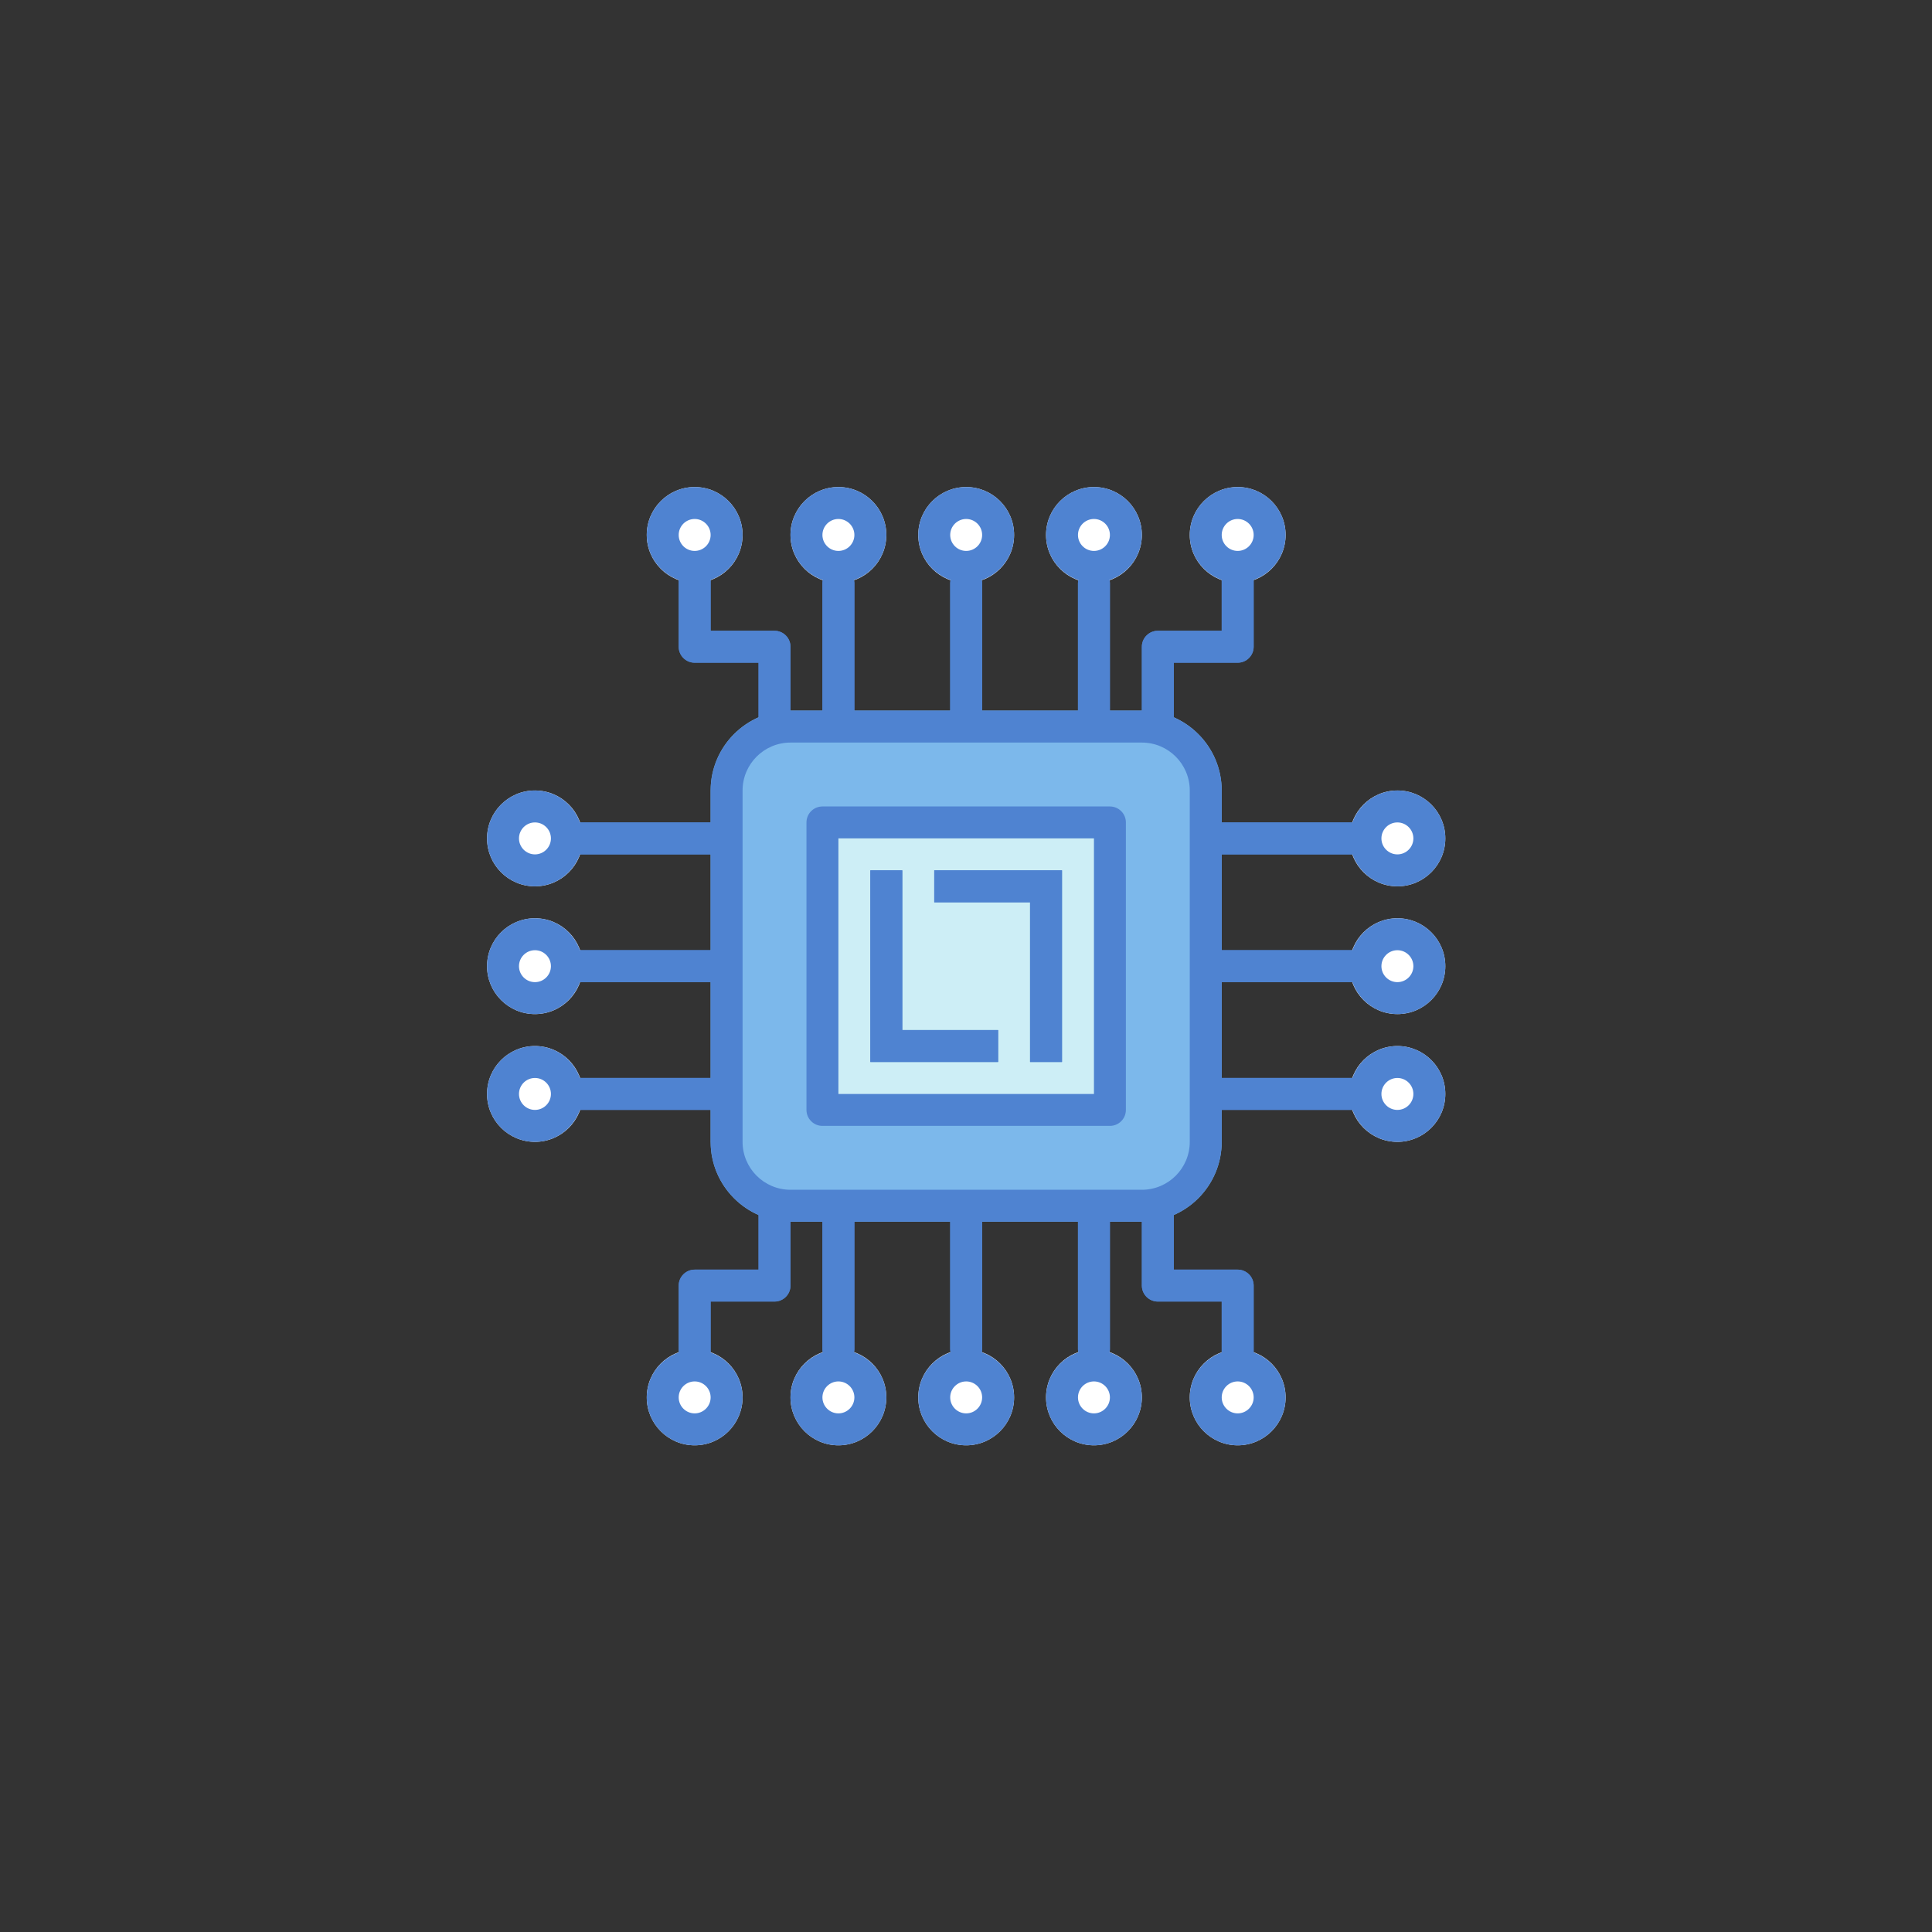 <svg xmlns="http://www.w3.org/2000/svg" xmlns:xlink="http://www.w3.org/1999/xlink" width="500" zoomAndPan="magnify" viewBox="0 0 375 375" height="500" preserveAspectRatio="xMidYMid meet" version="1.0"><rect x="0" y="0" width="375" height="375" fill="#333333" stroke="none"/><defs><clipPath id="79d68544e7"><path d="M 230 94.535 L 250 94.535 L 250 114 L 230 114 Z M 230 94.535 " clip-rule="nonzero"/></clipPath><clipPath id="8d6717ab77"><path d="M 125 94.535 L 145 94.535 L 145 114 L 125 114 Z M 125 94.535 " clip-rule="nonzero"/></clipPath><clipPath id="8b7f0c6597"><path d="M 203 94.535 L 222 94.535 L 222 114 L 203 114 Z M 203 94.535 " clip-rule="nonzero"/></clipPath><clipPath id="cf14b6d50f"><path d="M 178 94.535 L 197 94.535 L 197 114 L 178 114 Z M 178 94.535 " clip-rule="nonzero"/></clipPath><clipPath id="21640a6120"><path d="M 153 94.535 L 173 94.535 L 173 114 L 153 114 Z M 153 94.535 " clip-rule="nonzero"/></clipPath><clipPath id="60706d5f69"><path d="M 94.535 153 L 114 153 L 114 173 L 94.535 173 Z M 94.535 153 " clip-rule="nonzero"/></clipPath><clipPath id="90e33d9a57"><path d="M 94.535 178 L 114 178 L 114 197 L 94.535 197 Z M 94.535 178 " clip-rule="nonzero"/></clipPath><clipPath id="d11a46dc24"><path d="M 94.535 203 L 114 203 L 114 222 L 94.535 222 Z M 94.535 203 " clip-rule="nonzero"/></clipPath><clipPath id="cae5da6dde"><path d="M 261 203 L 280.535 203 L 280.535 222 L 261 222 Z M 261 203 " clip-rule="nonzero"/></clipPath><clipPath id="a6fe48237d"><path d="M 261 178 L 280.535 178 L 280.535 197 L 261 197 Z M 261 178 " clip-rule="nonzero"/></clipPath><clipPath id="932496339e"><path d="M 261 153 L 280.535 153 L 280.535 173 L 261 173 Z M 261 153 " clip-rule="nonzero"/></clipPath><clipPath id="2ce60f45f8"><path d="M 230 261 L 250 261 L 250 280.535 L 230 280.535 Z M 230 261 " clip-rule="nonzero"/></clipPath><clipPath id="92f2bc90af"><path d="M 125 261 L 145 261 L 145 280.535 L 125 280.535 Z M 125 261 " clip-rule="nonzero"/></clipPath><clipPath id="87eff80cc4"><path d="M 203 261 L 222 261 L 222 280.535 L 203 280.535 Z M 203 261 " clip-rule="nonzero"/></clipPath><clipPath id="07def5bfeb"><path d="M 178 261 L 197 261 L 197 280.535 L 178 280.535 Z M 178 261 " clip-rule="nonzero"/></clipPath><clipPath id="b86d842238"><path d="M 153 261 L 173 261 L 173 280.535 L 153 280.535 Z M 153 261 " clip-rule="nonzero"/></clipPath><clipPath id="292b5b20b1"><path d="M 94.535 94.535 L 280.535 94.535 L 280.535 280.535 L 94.535 280.535 Z M 94.535 94.535 " clip-rule="nonzero"/></clipPath></defs><path fill="#4f83d1" d="M 162.734 144.133 C 161.027 144.133 159.633 142.742 159.633 141.035 L 159.633 113.133 C 159.633 111.426 161.027 110.035 162.734 110.035 C 164.441 110.035 165.836 111.426 165.836 113.133 L 165.836 141.035 C 165.836 142.742 164.441 144.133 162.734 144.133 " fill-opacity="1" fill-rule="nonzero"/><path fill="#4f83d1" d="M 187.535 144.133 C 185.828 144.133 184.434 142.742 184.434 141.035 L 184.434 113.133 C 184.434 111.426 185.828 110.035 187.535 110.035 C 189.242 110.035 190.633 111.426 190.633 113.133 L 190.633 141.035 C 190.633 142.742 189.242 144.133 187.535 144.133 " fill-opacity="1" fill-rule="nonzero"/><path fill="#4f83d1" d="M 212.336 144.133 C 210.625 144.133 209.234 142.742 209.234 141.035 L 209.234 113.133 C 209.234 111.426 210.625 110.035 212.336 110.035 C 214.043 110.035 215.434 111.426 215.434 113.133 L 215.434 141.035 C 215.434 142.742 214.043 144.133 212.336 144.133 " fill-opacity="1" fill-rule="nonzero"/><path fill="#4f83d1" d="M 224.734 144.133 C 223.027 144.133 221.633 142.742 221.633 141.035 L 221.633 125.535 C 221.633 123.828 223.027 122.434 224.734 122.434 L 237.133 122.434 L 237.133 110.035 C 237.133 108.328 238.527 106.934 240.234 106.934 C 241.941 106.934 243.336 108.328 243.336 110.035 L 243.336 125.535 C 243.336 127.242 241.941 128.633 240.234 128.633 L 227.836 128.633 L 227.836 141.035 C 227.836 142.742 226.441 144.133 224.734 144.133 " fill-opacity="1" fill-rule="nonzero"/><path fill="#4f83d1" d="M 150.336 144.133 C 148.625 144.133 147.234 142.742 147.234 141.035 L 147.234 128.633 L 134.836 128.633 C 133.125 128.633 131.734 127.242 131.734 125.535 L 131.734 110.035 C 131.734 108.328 133.125 106.934 134.836 106.934 C 136.543 106.934 137.934 108.328 137.934 110.035 L 137.934 122.434 L 150.336 122.434 C 152.043 122.434 153.434 123.828 153.434 125.535 L 153.434 141.035 C 153.434 142.742 152.043 144.133 150.336 144.133 " fill-opacity="1" fill-rule="nonzero"/><path fill="#4f83d1" d="M 141.035 215.434 L 110.035 215.434 C 108.328 215.434 106.934 214.043 106.934 212.336 C 106.934 210.625 108.328 209.234 110.035 209.234 L 141.035 209.234 C 142.742 209.234 144.133 210.625 144.133 212.336 C 144.133 214.043 142.742 215.434 141.035 215.434 " fill-opacity="1" fill-rule="nonzero"/><path fill="#4f83d1" d="M 141.035 190.633 L 110.035 190.633 C 108.328 190.633 106.934 189.242 106.934 187.535 C 106.934 185.828 108.328 184.434 110.035 184.434 L 141.035 184.434 C 142.742 184.434 144.133 185.828 144.133 187.535 C 144.133 189.242 142.742 190.633 141.035 190.633 " fill-opacity="1" fill-rule="nonzero"/><path fill="#4f83d1" d="M 141.035 165.836 L 110.035 165.836 C 108.328 165.836 106.934 164.441 106.934 162.734 C 106.934 161.027 108.328 159.633 110.035 159.633 L 141.035 159.633 C 142.742 159.633 144.133 161.027 144.133 162.734 C 144.133 164.441 142.742 165.836 141.035 165.836 " fill-opacity="1" fill-rule="nonzero"/><path fill="#4f83d1" d="M 265.035 165.836 L 234.035 165.836 C 232.328 165.836 230.934 164.441 230.934 162.734 C 230.934 161.027 232.328 159.633 234.035 159.633 L 265.035 159.633 C 266.742 159.633 268.133 161.027 268.133 162.734 C 268.133 164.441 266.742 165.836 265.035 165.836 " fill-opacity="1" fill-rule="nonzero"/><path fill="#4f83d1" d="M 265.035 190.633 L 234.035 190.633 C 232.328 190.633 230.934 189.242 230.934 187.535 C 230.934 185.828 232.328 184.434 234.035 184.434 L 265.035 184.434 C 266.742 184.434 268.133 185.828 268.133 187.535 C 268.133 189.242 266.742 190.633 265.035 190.633 " fill-opacity="1" fill-rule="nonzero"/><path fill="#4f83d1" d="M 265.035 215.434 L 234.035 215.434 C 232.328 215.434 230.934 214.043 230.934 212.336 C 230.934 210.625 232.328 209.234 234.035 209.234 L 265.035 209.234 C 266.742 209.234 268.133 210.625 268.133 212.336 C 268.133 214.043 266.742 215.434 265.035 215.434 " fill-opacity="1" fill-rule="nonzero"/><path fill="#4f83d1" d="M 162.734 265.035 C 161.027 265.035 159.633 263.641 159.633 261.934 L 159.633 234.035 C 159.633 232.328 161.027 230.934 162.734 230.934 C 164.441 230.934 165.836 232.328 165.836 234.035 L 165.836 261.934 C 165.836 263.641 164.441 265.035 162.734 265.035 " fill-opacity="1" fill-rule="nonzero"/><path fill="#4f83d1" d="M 187.535 265.035 C 185.828 265.035 184.434 263.641 184.434 261.934 L 184.434 234.035 C 184.434 232.328 185.828 230.934 187.535 230.934 C 189.242 230.934 190.633 232.328 190.633 234.035 L 190.633 261.934 C 190.633 263.641 189.242 265.035 187.535 265.035 " fill-opacity="1" fill-rule="nonzero"/><path fill="#4f83d1" d="M 212.336 265.035 C 210.625 265.035 209.234 263.641 209.234 261.934 L 209.234 234.035 C 209.234 232.328 210.625 230.934 212.336 230.934 C 214.043 230.934 215.434 232.328 215.434 234.035 L 215.434 261.934 C 215.434 263.641 214.043 265.035 212.336 265.035 " fill-opacity="1" fill-rule="nonzero"/><path fill="#4f83d1" d="M 240.234 268.133 C 238.527 268.133 237.133 266.742 237.133 265.035 L 237.133 252.633 L 224.734 252.633 C 223.027 252.633 221.633 251.242 221.633 249.535 L 221.633 234.035 C 221.633 232.328 223.027 230.934 224.734 230.934 C 226.441 230.934 227.836 232.328 227.836 234.035 L 227.836 246.434 L 240.234 246.434 C 241.941 246.434 243.336 247.828 243.336 249.535 L 243.336 265.035 C 243.336 266.742 241.941 268.133 240.234 268.133 " fill-opacity="1" fill-rule="nonzero"/><path fill="#4f83d1" d="M 134.836 268.133 C 133.125 268.133 131.734 266.742 131.734 265.035 L 131.734 249.535 C 131.734 247.828 133.125 246.434 134.836 246.434 L 147.234 246.434 L 147.234 234.035 C 147.234 232.328 148.625 230.934 150.336 230.934 C 152.043 230.934 153.434 232.328 153.434 234.035 L 153.434 249.535 C 153.434 251.242 152.043 252.633 150.336 252.633 L 137.934 252.633 L 137.934 265.035 C 137.934 266.742 136.543 268.133 134.836 268.133 " fill-opacity="1" fill-rule="nonzero"/><path fill="#7cb8eb" d="M 221.633 137.934 L 153.434 137.934 C 144.887 137.934 137.934 144.887 137.934 153.434 L 137.934 221.633 C 137.934 230.184 144.887 237.133 153.434 237.133 L 221.633 237.133 C 230.184 237.133 237.133 230.184 237.133 221.633 L 237.133 153.434 C 237.133 144.887 230.184 137.934 221.633 137.934 " fill-opacity="1" fill-rule="nonzero"/><path fill="#cdeef6" d="M 215.434 215.434 L 159.633 215.434 L 159.633 159.633 L 215.434 159.633 L 215.434 215.434 " fill-opacity="1" fill-rule="nonzero"/><g clip-path="url(#79d68544e7)"><path fill="#ffffff" d="M 240.234 94.535 C 235.102 94.535 230.934 98.699 230.934 103.836 C 230.934 108.969 235.102 113.133 240.234 113.133 C 245.367 113.133 249.535 108.969 249.535 103.836 C 249.535 98.699 245.367 94.535 240.234 94.535 " fill-opacity="1" fill-rule="nonzero"/></g><g clip-path="url(#8d6717ab77)"><path fill="#ffffff" d="M 134.836 94.535 C 129.699 94.535 125.535 98.699 125.535 103.836 C 125.535 108.969 129.699 113.133 134.836 113.133 C 139.969 113.133 144.133 108.969 144.133 103.836 C 144.133 98.699 139.969 94.535 134.836 94.535 " fill-opacity="1" fill-rule="nonzero"/></g><g clip-path="url(#8b7f0c6597)"><path fill="#ffffff" d="M 212.336 94.535 C 207.199 94.535 203.035 98.699 203.035 103.836 C 203.035 108.969 207.199 113.133 212.336 113.133 C 217.469 113.133 221.633 108.969 221.633 103.836 C 221.633 98.699 217.469 94.535 212.336 94.535 " fill-opacity="1" fill-rule="nonzero"/></g><g clip-path="url(#cf14b6d50f)"><path fill="#ffffff" d="M 187.535 94.535 C 182.398 94.535 178.234 98.699 178.234 103.836 C 178.234 108.969 182.398 113.133 187.535 113.133 C 192.668 113.133 196.836 108.969 196.836 103.836 C 196.836 98.699 192.668 94.535 187.535 94.535 " fill-opacity="1" fill-rule="nonzero"/></g><g clip-path="url(#21640a6120)"><path fill="#ffffff" d="M 162.734 94.535 C 157.602 94.535 153.434 98.699 153.434 103.836 C 153.434 108.969 157.602 113.133 162.734 113.133 C 167.867 113.133 172.035 108.969 172.035 103.836 C 172.035 98.699 167.867 94.535 162.734 94.535 " fill-opacity="1" fill-rule="nonzero"/></g><g clip-path="url(#60706d5f69)"><path fill="#ffffff" d="M 103.836 153.434 C 98.699 153.434 94.535 157.602 94.535 162.734 C 94.535 167.867 98.699 172.035 103.836 172.035 C 108.969 172.035 113.133 167.867 113.133 162.734 C 113.133 157.602 108.969 153.434 103.836 153.434 " fill-opacity="1" fill-rule="nonzero"/></g><g clip-path="url(#90e33d9a57)"><path fill="#ffffff" d="M 103.836 178.234 C 98.699 178.234 94.535 182.398 94.535 187.535 C 94.535 192.668 98.699 196.836 103.836 196.836 C 108.969 196.836 113.133 192.668 113.133 187.535 C 113.133 182.398 108.969 178.234 103.836 178.234 " fill-opacity="1" fill-rule="nonzero"/></g><g clip-path="url(#d11a46dc24)"><path fill="#ffffff" d="M 103.836 203.035 C 98.699 203.035 94.535 207.199 94.535 212.336 C 94.535 217.469 98.699 221.633 103.836 221.633 C 108.969 221.633 113.133 217.469 113.133 212.336 C 113.133 207.199 108.969 203.035 103.836 203.035 " fill-opacity="1" fill-rule="nonzero"/></g><g clip-path="url(#cae5da6dde)"><path fill="#ffffff" d="M 271.234 203.035 C 266.102 203.035 261.934 207.199 261.934 212.336 C 261.934 217.469 266.102 221.633 271.234 221.633 C 276.367 221.633 280.535 217.469 280.535 212.336 C 280.535 207.199 276.367 203.035 271.234 203.035 " fill-opacity="1" fill-rule="nonzero"/></g><g clip-path="url(#a6fe48237d)"><path fill="#ffffff" d="M 271.234 178.234 C 266.102 178.234 261.934 182.398 261.934 187.535 C 261.934 192.668 266.102 196.836 271.234 196.836 C 276.367 196.836 280.535 192.668 280.535 187.535 C 280.535 182.398 276.367 178.234 271.234 178.234 " fill-opacity="1" fill-rule="nonzero"/></g><g clip-path="url(#932496339e)"><path fill="#ffffff" d="M 271.234 172.035 C 276.367 172.035 280.535 167.867 280.535 162.734 C 280.535 157.602 276.367 153.434 271.234 153.434 C 266.102 153.434 261.934 157.602 261.934 162.734 C 261.934 167.867 266.102 172.035 271.234 172.035 " fill-opacity="1" fill-rule="nonzero"/></g><g clip-path="url(#2ce60f45f8)"><path fill="#ffffff" d="M 240.234 261.934 C 235.102 261.934 230.934 266.102 230.934 271.234 C 230.934 276.367 235.102 280.535 240.234 280.535 C 245.367 280.535 249.535 276.367 249.535 271.234 C 249.535 266.102 245.367 261.934 240.234 261.934 " fill-opacity="1" fill-rule="nonzero"/></g><g clip-path="url(#92f2bc90af)"><path fill="#ffffff" d="M 134.836 261.934 C 129.699 261.934 125.535 266.102 125.535 271.234 C 125.535 276.367 129.699 280.535 134.836 280.535 C 139.969 280.535 144.133 276.367 144.133 271.234 C 144.133 266.102 139.969 261.934 134.836 261.934 " fill-opacity="1" fill-rule="nonzero"/></g><g clip-path="url(#87eff80cc4)"><path fill="#ffffff" d="M 212.336 261.934 C 207.199 261.934 203.035 266.102 203.035 271.234 C 203.035 276.367 207.199 280.535 212.336 280.535 C 217.469 280.535 221.633 276.367 221.633 271.234 C 221.633 266.102 217.469 261.934 212.336 261.934 " fill-opacity="1" fill-rule="nonzero"/></g><g clip-path="url(#07def5bfeb)"><path fill="#ffffff" d="M 187.535 261.934 C 182.398 261.934 178.234 266.102 178.234 271.234 C 178.234 276.367 182.398 280.535 187.535 280.535 C 192.668 280.535 196.836 276.367 196.836 271.234 C 196.836 266.102 192.668 261.934 187.535 261.934 " fill-opacity="1" fill-rule="nonzero"/></g><g clip-path="url(#b86d842238)"><path fill="#ffffff" d="M 162.734 261.934 C 157.602 261.934 153.434 266.102 153.434 271.234 C 153.434 276.367 157.602 280.535 162.734 280.535 C 167.867 280.535 172.035 276.367 172.035 271.234 C 172.035 266.102 167.867 261.934 162.734 261.934 " fill-opacity="1" fill-rule="nonzero"/></g><path fill="#4f83d1" d="M 203.035 168.934 L 181.336 168.934 L 181.336 175.133 L 199.934 175.133 L 199.934 206.133 L 206.133 206.133 L 206.133 168.934 L 203.035 168.934 " fill-opacity="1" fill-rule="nonzero"/><path fill="#4f83d1" d="M 193.734 206.133 L 168.934 206.133 L 168.934 168.934 L 175.133 168.934 L 175.133 199.934 L 193.734 199.934 L 193.734 206.133 " fill-opacity="1" fill-rule="nonzero"/><g clip-path="url(#292b5b20b1)"><path fill="#4f83d1" d="M 230.934 221.633 C 230.934 226.77 226.77 230.934 221.633 230.934 L 153.434 230.934 C 148.301 230.934 144.133 226.77 144.133 221.633 L 144.133 153.434 C 144.133 148.301 148.301 144.133 153.434 144.133 L 221.633 144.133 C 226.77 144.133 230.934 148.301 230.934 153.434 Z M 271.234 184.434 C 272.941 184.434 274.336 185.828 274.336 187.535 C 274.336 189.242 272.941 190.633 271.234 190.633 C 269.527 190.633 268.133 189.242 268.133 187.535 C 268.133 185.828 269.527 184.434 271.234 184.434 Z M 271.234 209.234 C 272.941 209.234 274.336 210.625 274.336 212.336 C 274.336 214.043 272.941 215.434 271.234 215.434 C 269.527 215.434 268.133 214.043 268.133 212.336 C 268.133 210.625 269.527 209.234 271.234 209.234 Z M 240.234 274.336 C 238.527 274.336 237.133 272.941 237.133 271.234 C 237.133 269.527 238.527 268.133 240.234 268.133 C 241.941 268.133 243.336 269.527 243.336 271.234 C 243.336 272.941 241.941 274.336 240.234 274.336 Z M 212.336 274.336 C 210.625 274.336 209.234 272.941 209.234 271.234 C 209.234 269.527 210.625 268.133 212.336 268.133 C 214.043 268.133 215.434 269.527 215.434 271.234 C 215.434 272.941 214.043 274.336 212.336 274.336 Z M 187.535 274.336 C 185.828 274.336 184.434 272.941 184.434 271.234 C 184.434 269.527 185.828 268.133 187.535 268.133 C 189.242 268.133 190.633 269.527 190.633 271.234 C 190.633 272.941 189.242 274.336 187.535 274.336 Z M 162.734 274.336 C 161.027 274.336 159.633 272.941 159.633 271.234 C 159.633 269.527 161.027 268.133 162.734 268.133 C 164.441 268.133 165.836 269.527 165.836 271.234 C 165.836 272.941 164.441 274.336 162.734 274.336 Z M 134.836 274.336 C 133.125 274.336 131.734 272.941 131.734 271.234 C 131.734 269.527 133.125 268.133 134.836 268.133 C 136.543 268.133 137.934 269.527 137.934 271.234 C 137.934 272.941 136.543 274.336 134.836 274.336 Z M 103.836 215.434 C 102.125 215.434 100.734 214.043 100.734 212.336 C 100.734 210.625 102.125 209.234 103.836 209.234 C 105.543 209.234 106.934 210.625 106.934 212.336 C 106.934 214.043 105.543 215.434 103.836 215.434 Z M 103.836 190.633 C 102.125 190.633 100.734 189.242 100.734 187.535 C 100.734 185.828 102.125 184.434 103.836 184.434 C 105.543 184.434 106.934 185.828 106.934 187.535 C 106.934 189.242 105.543 190.633 103.836 190.633 Z M 103.836 165.836 C 102.125 165.836 100.734 164.441 100.734 162.734 C 100.734 161.027 102.125 159.633 103.836 159.633 C 105.543 159.633 106.934 161.027 106.934 162.734 C 106.934 164.441 105.543 165.836 103.836 165.836 Z M 134.836 100.734 C 136.543 100.734 137.934 102.125 137.934 103.836 C 137.934 105.543 136.543 106.934 134.836 106.934 C 133.125 106.934 131.734 105.543 131.734 103.836 C 131.734 102.125 133.125 100.734 134.836 100.734 Z M 162.734 100.734 C 164.441 100.734 165.836 102.125 165.836 103.836 C 165.836 105.543 164.441 106.934 162.734 106.934 C 161.027 106.934 159.633 105.543 159.633 103.836 C 159.633 102.125 161.027 100.734 162.734 100.734 Z M 187.535 100.734 C 189.242 100.734 190.633 102.125 190.633 103.836 C 190.633 105.543 189.242 106.934 187.535 106.934 C 185.828 106.934 184.434 105.543 184.434 103.836 C 184.434 102.125 185.828 100.734 187.535 100.734 Z M 212.336 100.734 C 214.043 100.734 215.434 102.125 215.434 103.836 C 215.434 105.543 214.043 106.934 212.336 106.934 C 210.625 106.934 209.234 105.543 209.234 103.836 C 209.234 102.125 210.625 100.734 212.336 100.734 Z M 240.234 100.734 C 241.941 100.734 243.336 102.125 243.336 103.836 C 243.336 105.543 241.941 106.934 240.234 106.934 C 238.527 106.934 237.133 105.543 237.133 103.836 C 237.133 102.125 238.527 100.734 240.234 100.734 Z M 271.234 159.633 C 272.941 159.633 274.336 161.027 274.336 162.734 C 274.336 164.441 272.941 165.836 271.234 165.836 C 269.527 165.836 268.133 164.441 268.133 162.734 C 268.133 161.027 269.527 159.633 271.234 159.633 Z M 237.133 165.836 L 262.504 165.836 C 263.785 169.43 267.203 172.035 271.234 172.035 C 276.367 172.035 280.535 167.867 280.535 162.734 C 280.535 157.602 276.367 153.434 271.234 153.434 C 267.203 153.434 263.785 156.039 262.504 159.633 L 237.133 159.633 L 237.133 153.434 C 237.133 147.102 233.297 141.652 227.836 139.242 L 227.836 128.633 L 240.234 128.633 C 241.941 128.633 243.336 127.242 243.336 125.535 L 243.336 112.566 C 246.93 111.281 249.535 107.867 249.535 103.836 C 249.535 98.699 245.367 94.535 240.234 94.535 C 235.102 94.535 230.934 98.699 230.934 103.836 C 230.934 107.867 233.539 111.281 237.133 112.566 L 237.133 122.434 L 224.734 122.434 C 223.027 122.434 221.633 123.828 221.633 125.535 L 221.633 137.934 L 215.434 137.934 L 215.434 113.133 C 215.434 112.941 215.363 112.781 215.324 112.602 C 218.98 111.344 221.633 107.914 221.633 103.836 C 221.633 98.699 217.469 94.535 212.336 94.535 C 207.199 94.535 203.035 98.699 203.035 103.836 C 203.035 107.914 205.688 111.344 209.344 112.602 C 209.309 112.781 209.234 112.941 209.234 113.133 L 209.234 137.934 L 190.633 137.934 L 190.633 113.133 C 190.633 112.941 190.562 112.781 190.523 112.602 C 194.184 111.344 196.836 107.914 196.836 103.836 C 196.836 98.699 192.668 94.535 187.535 94.535 C 182.398 94.535 178.234 98.699 178.234 103.836 C 178.234 107.914 180.887 111.344 184.543 112.602 C 184.508 112.781 184.434 112.941 184.434 113.133 L 184.434 137.934 L 165.836 137.934 L 165.836 113.133 C 165.836 112.941 165.762 112.781 165.727 112.602 C 169.383 111.344 172.035 107.914 172.035 103.836 C 172.035 98.699 167.867 94.535 162.734 94.535 C 157.602 94.535 153.434 98.699 153.434 103.836 C 153.434 107.914 156.086 111.344 159.742 112.602 C 159.707 112.781 159.633 112.941 159.633 113.133 L 159.633 137.934 L 153.434 137.934 L 153.434 125.535 C 153.434 123.828 152.043 122.434 150.336 122.434 L 137.934 122.434 L 137.934 112.566 C 141.531 111.281 144.133 107.867 144.133 103.836 C 144.133 98.699 139.969 94.535 134.836 94.535 C 129.699 94.535 125.535 98.699 125.535 103.836 C 125.535 107.867 128.137 111.281 131.734 112.566 L 131.734 125.535 C 131.734 127.242 133.125 128.633 134.836 128.633 L 147.234 128.633 L 147.234 139.242 C 141.773 141.652 137.934 147.102 137.934 153.434 L 137.934 159.633 L 112.566 159.633 C 111.281 156.039 107.867 153.434 103.836 153.434 C 98.699 153.434 94.535 157.602 94.535 162.734 C 94.535 167.867 98.699 172.035 103.836 172.035 C 107.867 172.035 111.281 169.43 112.566 165.836 L 137.934 165.836 L 137.934 184.434 L 112.566 184.434 C 111.281 180.836 107.867 178.234 103.836 178.234 C 98.699 178.234 94.535 182.398 94.535 187.535 C 94.535 192.668 98.699 196.836 103.836 196.836 C 107.867 196.836 111.281 194.23 112.566 190.633 L 137.934 190.633 L 137.934 209.234 L 112.566 209.234 C 111.281 205.637 107.867 203.035 103.836 203.035 C 98.699 203.035 94.535 207.199 94.535 212.336 C 94.535 217.469 98.699 221.633 103.836 221.633 C 107.867 221.633 111.281 219.031 112.566 215.434 L 137.934 215.434 L 137.934 221.633 C 137.934 227.969 141.773 233.418 147.234 235.828 L 147.234 246.434 L 134.836 246.434 C 133.125 246.434 131.734 247.828 131.734 249.535 L 131.734 262.504 C 128.137 263.785 125.535 267.203 125.535 271.234 C 125.535 276.367 129.699 280.535 134.836 280.535 C 139.969 280.535 144.133 276.367 144.133 271.234 C 144.133 267.203 141.531 263.785 137.934 262.504 L 137.934 252.633 L 150.336 252.633 C 152.043 252.633 153.434 251.242 153.434 249.535 L 153.434 237.133 L 159.633 237.133 L 159.633 261.934 C 159.633 262.129 159.707 262.285 159.742 262.469 C 156.086 263.727 153.434 267.152 153.434 271.234 C 153.434 276.367 157.602 280.535 162.734 280.535 C 167.867 280.535 172.035 276.367 172.035 271.234 C 172.035 267.152 169.383 263.727 165.727 262.469 C 165.762 262.285 165.836 262.129 165.836 261.934 L 165.836 237.133 L 184.434 237.133 L 184.434 261.934 C 184.434 262.129 184.508 262.285 184.543 262.469 C 180.887 263.727 178.234 267.152 178.234 271.234 C 178.234 276.367 182.398 280.535 187.535 280.535 C 192.668 280.535 196.836 276.367 196.836 271.234 C 196.836 267.152 194.184 263.727 190.523 262.469 C 190.562 262.285 190.633 262.129 190.633 261.934 L 190.633 237.133 L 209.234 237.133 L 209.234 261.934 C 209.234 262.129 209.309 262.285 209.344 262.469 C 205.688 263.727 203.035 267.152 203.035 271.234 C 203.035 276.367 207.199 280.535 212.336 280.535 C 217.469 280.535 221.633 276.367 221.633 271.234 C 221.633 267.152 218.98 263.727 215.324 262.469 C 215.363 262.285 215.434 262.129 215.434 261.934 L 215.434 237.133 L 221.633 237.133 L 221.633 249.535 C 221.633 251.242 223.027 252.633 224.734 252.633 L 237.133 252.633 L 237.133 262.504 C 233.539 263.785 230.934 267.203 230.934 271.234 C 230.934 276.367 235.102 280.535 240.234 280.535 C 245.367 280.535 249.535 276.367 249.535 271.234 C 249.535 267.203 246.93 263.785 243.336 262.504 L 243.336 249.535 C 243.336 247.828 241.941 246.434 240.234 246.434 L 227.836 246.434 L 227.836 235.828 C 233.297 233.418 237.133 227.969 237.133 221.633 L 237.133 215.434 L 262.504 215.434 C 263.785 219.031 267.203 221.633 271.234 221.633 C 276.367 221.633 280.535 217.469 280.535 212.336 C 280.535 207.199 276.367 203.035 271.234 203.035 C 267.203 203.035 263.785 205.637 262.504 209.234 L 237.133 209.234 L 237.133 190.633 L 262.504 190.633 C 263.785 194.23 267.203 196.836 271.234 196.836 C 276.367 196.836 280.535 192.668 280.535 187.535 C 280.535 182.398 276.367 178.234 271.234 178.234 C 267.203 178.234 263.785 180.836 262.504 184.434 L 237.133 184.434 L 237.133 165.836 " fill-opacity="1" fill-rule="nonzero"/></g><path fill="#4f83d1" d="M 212.336 212.336 L 162.734 212.336 L 162.734 162.734 L 212.336 162.734 Z M 215.434 156.535 L 159.633 156.535 C 157.926 156.535 156.535 157.926 156.535 159.633 L 156.535 215.434 C 156.535 217.141 157.926 218.535 159.633 218.535 L 215.434 218.535 C 217.141 218.535 218.535 217.141 218.535 215.434 L 218.535 159.633 C 218.535 157.926 217.141 156.535 215.434 156.535 " fill-opacity="1" fill-rule="nonzero"/><path fill="#4f83d1" d="M 199.934 206.133 L 206.133 206.133 L 206.133 168.934 L 181.336 168.934 L 181.336 175.133 L 199.934 175.133 L 199.934 206.133 " fill-opacity="1" fill-rule="nonzero"/><path fill="#4f83d1" d="M 193.734 199.934 L 175.133 199.934 L 175.133 168.934 L 168.934 168.934 L 168.934 206.133 L 193.734 206.133 L 193.734 199.934 " fill-opacity="1" fill-rule="nonzero"/></svg>